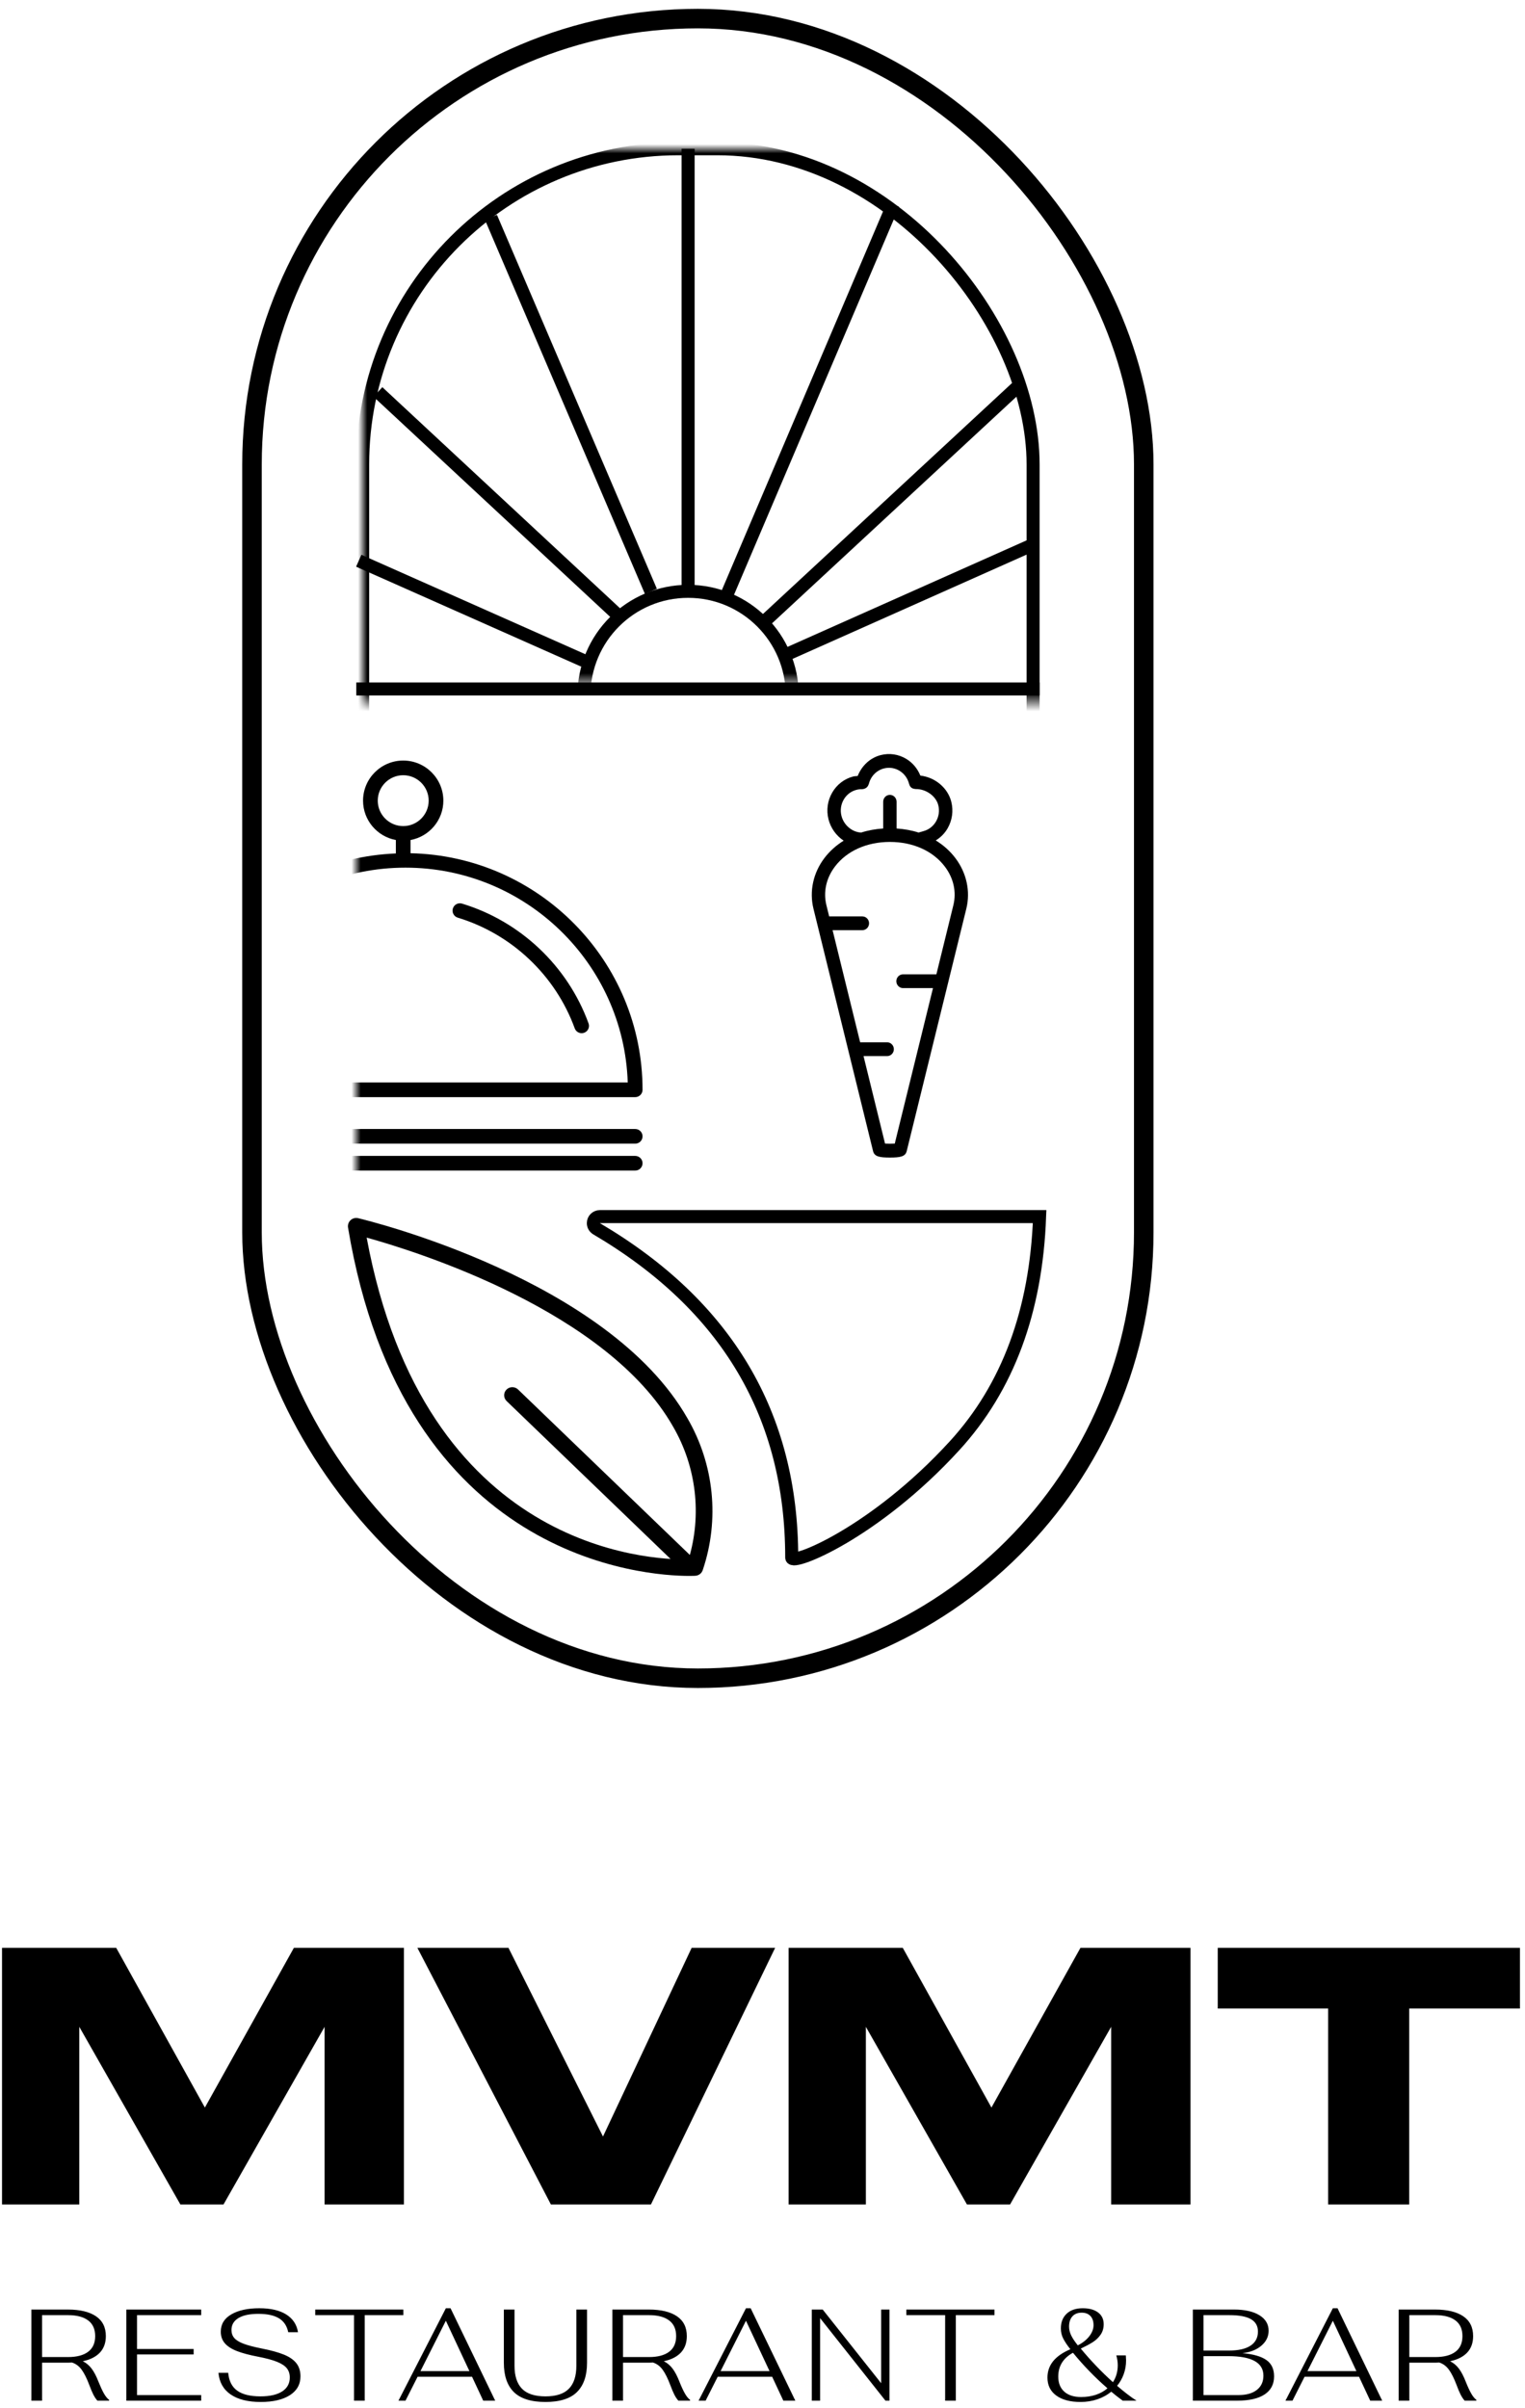 <?xml version="1.0" encoding="UTF-8"?>
<svg width="164px" height="259px" viewBox="0 0 164 259" version="1.1" xmlns="http://www.w3.org/2000/svg" xmlns:xlink="http://www.w3.org/1999/xlink">
    <!-- Generator: Sketch 64 (93537) - https://sketch.com -->
    <title>Group</title>
    <desc>Created with Sketch.</desc>
    <defs>
        <rect id="path-1" x="0" y="0" width="42.7" height="51.8"></rect>
        <rect id="path-3" x="0" y="0" width="77" height="59.5"></rect>
    </defs>
    <g id="Page-1" stroke="none" stroke-width="1" fill="none" fill-rule="evenodd">
        <g id="A2-Copy-10" transform="translate(-761, -761)">
            <g id="Group" transform="translate(758, 763)">
                <g id="Group-2" transform="translate(0.8, 205.1)" fill="#000000" fill-rule="nonzero">
                    <path d="M6.723,51.1 L6.723,47.012 L9.612,47.011 C9.758,47.01 9.869,47.005 9.943,46.998 C10.354,47.129 10.699,47.385 10.979,47.768 C11.259,48.151 11.535,48.701 11.805,49.42 C11.964,49.849 12.109,50.192 12.239,50.449 C12.37,50.706 12.515,50.923 12.673,51.1 L12.673,51.1 L13.933,51.1 L13.933,51.016 C13.737,50.867 13.551,50.636 13.373,50.323 C13.196,50.01 13.005,49.597 12.799,49.084 C12.566,48.477 12.316,47.999 12.05,47.649 C11.784,47.299 11.469,47.035 11.105,46.858 C11.908,46.69 12.522,46.38 12.946,45.927 C13.371,45.474 13.583,44.884 13.583,44.156 C13.583,43.213 13.229,42.502 12.519,42.021 C11.81,41.54 10.802,41.3 9.495,41.3 L9.495,41.3 L5.575,41.3 L5.575,51.1 L6.723,51.1 Z M9.523,46.41 L6.723,46.41 L6.723,41.902 L9.523,41.902 C10.457,41.902 11.175,42.091 11.679,42.469 C12.183,42.847 12.435,43.409 12.435,44.156 C12.435,44.903 12.183,45.465 11.679,45.843 C11.175,46.221 10.457,46.41 9.523,46.41 L9.523,46.41 Z M23.837,51.1 L23.837,50.498 L16.935,50.498 L16.935,46.13 L23.025,46.13 L23.025,45.542 L16.935,45.542 L16.935,41.902 L23.837,41.902 L23.837,41.3 L15.787,41.3 L15.787,51.1 L23.837,51.1 Z M30.242,51.24 C31.567,51.24 32.61,50.997 33.371,50.512 C34.131,50.027 34.512,49.35 34.512,48.482 C34.512,47.922 34.367,47.455 34.078,47.082 C33.788,46.709 33.343,46.398 32.741,46.151 C32.139,45.904 31.334,45.682 30.326,45.486 C29.486,45.318 28.835,45.145 28.373,44.968 C27.911,44.791 27.582,44.585 27.386,44.352 C27.19,44.119 27.092,43.834 27.092,43.498 C27.092,42.947 27.341,42.52 27.841,42.217 C28.34,41.914 29.056,41.762 29.99,41.762 C30.932,41.762 31.667,41.921 32.195,42.238 C32.722,42.555 33.056,43.055 33.196,43.736 L33.196,43.736 L34.246,43.736 C34.115,42.915 33.695,42.28 32.986,41.832 C32.276,41.384 31.31,41.16 30.088,41.16 C28.837,41.16 27.834,41.379 27.078,41.818 C26.322,42.257 25.944,42.877 25.944,43.68 C25.944,44.175 26.088,44.59 26.378,44.926 C26.667,45.262 27.101,45.542 27.68,45.766 C28.258,45.99 29.01,46.191 29.934,46.368 C30.811,46.536 31.497,46.72 31.992,46.921 C32.486,47.122 32.839,47.355 33.049,47.621 C33.259,47.887 33.364,48.216 33.364,48.608 C33.364,49.252 33.091,49.751 32.545,50.106 C31.999,50.461 31.222,50.638 30.214,50.638 C29.112,50.638 28.277,50.433 27.708,50.022 C27.138,49.611 26.816,48.972 26.742,48.104 L26.742,48.104 L25.692,48.104 C25.785,49.121 26.224,49.898 27.008,50.435 C27.792,50.972 28.87,51.24 30.242,51.24 Z M41.42,51.1 L41.42,41.902 L45.578,41.902 L45.578,41.3 L36.1,41.3 L36.1,41.902 L40.272,41.902 L40.272,51.1 L41.42,51.1 Z M45.808,51.1 L47.11,48.524 L52.962,48.524 L54.166,51.1 L55.454,51.1 L50.652,41.16 L50.148,41.16 L45.052,51.1 L45.808,51.1 Z M52.682,47.922 L47.418,47.922 L50.148,42.504 L52.682,47.922 Z M60.864,51.24 C62.404,51.24 63.534,50.883 64.252,50.169 C64.971,49.455 65.33,48.407 65.33,47.026 L65.33,47.026 L65.33,41.3 L64.182,41.3 L64.182,47.348 C64.182,48.449 63.914,49.273 63.377,49.819 C62.841,50.365 62.003,50.638 60.864,50.638 C59.707,50.638 58.862,50.363 58.33,49.812 C57.798,49.261 57.532,48.44 57.532,47.348 L57.532,47.348 L57.532,41.3 L56.384,41.3 L56.384,47.026 C56.384,48.417 56.744,49.467 57.462,50.176 C58.181,50.885 59.315,51.24 60.864,51.24 Z M69.201,51.1 L69.201,47.012 L72.089,47.011 C72.235,47.01 72.346,47.005 72.421,46.998 C72.831,47.129 73.177,47.385 73.457,47.768 C73.737,48.151 74.012,48.701 74.283,49.42 C74.441,49.849 74.586,50.192 74.717,50.449 C74.847,50.706 74.992,50.923 75.151,51.1 L75.151,51.1 L76.411,51.1 L76.411,51.016 C76.215,50.867 76.028,50.636 75.851,50.323 C75.673,50.01 75.482,49.597 75.277,49.084 C75.043,48.477 74.794,47.999 74.528,47.649 C74.262,47.299 73.947,47.035 73.583,46.858 C74.385,46.69 74.999,46.38 75.424,45.927 C75.848,45.474 76.061,44.884 76.061,44.156 C76.061,43.213 75.706,42.502 74.997,42.021 C74.287,41.54 73.279,41.3 71.973,41.3 L71.973,41.3 L68.053,41.3 L68.053,51.1 L69.201,51.1 Z M72.001,46.41 L69.201,46.41 L69.201,41.902 L72.001,41.902 C72.934,41.902 73.653,42.091 74.157,42.469 C74.661,42.847 74.913,43.409 74.913,44.156 C74.913,44.903 74.661,45.465 74.157,45.843 C73.653,46.221 72.934,46.41 72.001,46.41 L72.001,46.41 Z M78.083,51.1 L79.385,48.524 L85.237,48.524 L86.441,51.1 L87.729,51.1 L82.927,41.16 L82.423,41.16 L77.327,51.1 L78.083,51.1 Z M84.957,47.922 L79.693,47.922 L82.423,42.504 L84.957,47.922 Z M90.395,51.1 L90.395,42.224 L97.423,51.1 L97.857,51.1 L97.857,41.3 L96.961,41.3 L96.961,49.224 L90.675,41.3 L89.499,41.3 L89.499,51.1 L90.395,51.1 Z M104.989,51.1 L104.989,41.902 L109.147,41.902 L109.147,41.3 L99.669,41.3 L99.669,41.902 L103.841,41.902 L103.841,51.1 L104.989,51.1 Z M118.4,51.24 C119.044,51.24 119.648,51.144 120.213,50.953 C120.777,50.762 121.274,50.489 121.704,50.134 C122.068,50.442 122.478,50.764 122.936,51.1 L122.936,51.1 L124.42,51.1 C123.822,50.717 123.127,50.185 122.334,49.504 C122.642,49.131 122.88,48.711 123.048,48.244 C123.216,47.777 123.3,47.283 123.3,46.76 C123.3,46.667 123.29,46.489 123.272,46.228 L123.272,46.228 L122.25,46.228 C122.352,46.592 122.404,46.947 122.404,47.292 C122.404,47.973 122.231,48.58 121.886,49.112 C120.635,47.983 119.482,46.779 118.428,45.5 C118.941,45.257 119.368,45.029 119.709,44.814 C120.049,44.599 120.332,44.331 120.556,44.009 C120.78,43.687 120.892,43.311 120.892,42.882 C120.892,42.341 120.691,41.918 120.29,41.615 C119.888,41.312 119.338,41.16 118.638,41.16 C117.9,41.16 117.324,41.356 116.909,41.748 C116.493,42.14 116.286,42.667 116.286,43.33 C116.286,43.731 116.374,44.102 116.552,44.443 C116.729,44.784 116.981,45.159 117.308,45.57 C116.477,45.925 115.859,46.354 115.453,46.858 C115.047,47.362 114.844,47.95 114.844,48.622 C114.844,49.443 115.159,50.085 115.789,50.547 C116.419,51.009 117.289,51.24 118.4,51.24 Z M118.106,45.15 C117.77,44.73 117.529,44.366 117.385,44.058 C117.24,43.75 117.168,43.442 117.168,43.134 C117.168,42.667 117.287,42.301 117.525,42.035 C117.763,41.769 118.096,41.636 118.526,41.636 C118.927,41.636 119.24,41.755 119.464,41.993 C119.688,42.231 119.8,42.56 119.8,42.98 C119.8,43.381 119.648,43.778 119.345,44.17 C119.041,44.562 118.628,44.889 118.106,45.15 Z M118.456,50.708 C117.681,50.708 117.079,50.514 116.65,50.127 C116.22,49.74 116.006,49.201 116.006,48.51 C116.006,47.381 116.533,46.527 117.588,45.948 C118.736,47.348 119.972,48.622 121.298,49.77 C120.943,50.078 120.525,50.311 120.045,50.47 C119.564,50.629 119.034,50.708 118.456,50.708 Z M135.254,51.1 C136.542,51.1 137.524,50.876 138.201,50.428 C138.878,49.98 139.216,49.331 139.216,48.482 C139.216,47.698 138.938,47.112 138.383,46.725 C137.828,46.338 136.971,46.093 135.814,45.99 C136.654,45.897 137.333,45.628 137.851,45.185 C138.369,44.742 138.628,44.207 138.628,43.582 C138.628,42.873 138.297,42.315 137.634,41.909 C136.971,41.503 136.066,41.3 134.918,41.3 L134.918,41.3 L130.48,41.3 L130.48,51.1 L135.254,51.1 Z M134.386,45.71 L131.628,45.71 L131.628,41.902 L134.428,41.902 C135.464,41.902 136.232,42.047 136.731,42.336 C137.23,42.625 137.48,43.069 137.48,43.666 C137.48,44.329 137.214,44.835 136.682,45.185 C136.15,45.535 135.385,45.71 134.386,45.71 L134.386,45.71 Z M135.394,50.498 L131.628,50.498 L131.628,46.312 L134.302,46.312 C136.813,46.312 138.068,47.012 138.068,48.412 C138.068,49.065 137.832,49.576 137.361,49.945 C136.89,50.314 136.234,50.498 135.394,50.498 L135.394,50.498 Z M141.196,51.1 L142.498,48.524 L148.35,48.524 L149.554,51.1 L150.842,51.1 L146.04,41.16 L145.536,41.16 L140.44,51.1 L141.196,51.1 Z M148.07,47.922 L142.806,47.922 L145.536,42.504 L148.07,47.922 Z M153.761,51.1 L153.761,47.012 L156.649,47.011 C156.795,47.01 156.906,47.005 156.981,46.998 C157.391,47.129 157.737,47.385 158.017,47.768 C158.297,48.151 158.572,48.701 158.843,49.42 C159.001,49.849 159.146,50.192 159.277,50.449 C159.407,50.706 159.552,50.923 159.711,51.1 L159.711,51.1 L160.971,51.1 L160.971,51.016 C160.775,50.867 160.588,50.636 160.411,50.323 C160.233,50.01 160.042,49.597 159.837,49.084 C159.603,48.477 159.354,47.999 159.088,47.649 C158.822,47.299 158.507,47.035 158.143,46.858 C158.945,46.69 159.559,46.38 159.984,45.927 C160.408,45.474 160.621,44.884 160.621,44.156 C160.621,43.213 160.266,42.502 159.557,42.021 C158.847,41.54 157.839,41.3 156.533,41.3 L156.533,41.3 L152.613,41.3 L152.613,51.1 L153.761,51.1 Z M156.561,46.41 L153.761,46.41 L153.761,41.902 L156.561,41.902 C157.494,41.902 158.213,42.091 158.717,42.469 C159.221,42.847 159.473,43.409 159.473,44.156 C159.473,44.903 159.221,45.465 158.717,45.843 C158.213,46.221 157.494,46.41 156.561,46.41 L156.561,46.41 Z" id="RESTAURANT&amp;BAR"></path>
                    <path d="M10.728,30 L10.728,10.893 L21.599,30 L26.236,30 L37.106,10.893 L37.106,30 L45.639,30 L45.639,2.398 L33.805,2.398 L24.233,19.575 L14.698,2.398 L2.418,2.398 L2.418,30 L10.728,30 Z M72.203,30 L85.559,2.398 L76.581,2.398 L67.046,22.691 L56.881,2.398 L47.086,2.398 L61.444,30 L72.203,30 Z M95.316,30 L95.316,10.893 L106.187,30 L110.824,30 L121.694,10.893 L121.694,30 L130.227,30 L130.227,2.398 L118.393,2.398 L108.821,19.575 L99.286,2.398 L87.006,2.398 L87.006,30 L95.316,30 Z M153.749,30 L153.749,8.927 L165.658,8.927 L165.658,2.398 L133.158,2.398 L133.158,8.927 L145.03,8.927 L145.03,30 L153.749,30 Z" id="MVMT"></path>
                </g>
                <g id="logo" transform="translate(30.1, 0)">
                    <rect id="Rectangle" stroke="#000000" stroke-width="2.1" x="0" y="0" width="95.9" height="178.5" rx="47.95"></rect>
                    <g id="cloche1-2" transform="translate(11.2, 74.9)">
                        <mask id="mask-2" fill="white">
                            <use xlink:href="#path-1"></use>
                        </mask>
                        <g id="Rectangle"></g>
                        <g id="cloche1" mask="url(#mask-2)" fill="#000000" fill-rule="nonzero">
                            <g transform="translate(4.8, 27.4) scale(-1, 1) translate(-4.8, -27.4) translate(-21.2, 4.9)" id="Shape">
                                <path d="M0.79,36.201 L50.208,36.201 C50.22,36.201 50.232,36.202 50.24,36.201 C50.677,36.201 51.03,35.848 51.03,35.412 C51.03,35.332 51.019,35.258 50.997,35.187 C50.879,21.592 40.035,10.535 26.529,9.992 L26.529,8.547 C28.534,8.175 30.057,6.422 30.057,4.314 C30.057,1.935 28.121,0 25.739,0 C23.358,0 21.421,1.935 21.421,4.314 C21.421,6.422 22.945,8.175 24.949,8.547 L24.949,9.968 C11.144,10.265 0,21.554 0,35.413 C0,35.848 0.353,36.201 0.79,36.201 Z M23,4.314 C23,2.806 24.229,1.578 25.738,1.578 C27.247,1.578 28.476,2.806 28.476,4.314 C28.476,5.821 27.247,7.049 25.738,7.049 C24.229,7.049 23,5.821 23,4.314 Z M25.499,11.519 C38.425,11.519 48.988,21.811 49.406,34.623 L1.593,34.623 C2.011,21.812 12.574,11.519 25.499,11.519 Z M19.41,15.387 C13.134,17.29 8.048,22.105 5.808,28.266 C5.657,28.675 5.869,29.128 6.28,29.277 C6.369,29.309 6.46,29.324 6.55,29.324 C6.873,29.324 7.176,29.125 7.293,28.804 C9.365,23.108 14.067,18.657 19.871,16.898 C20.288,16.772 20.524,16.332 20.398,15.914 C20.271,15.497 19.835,15.259 19.41,15.387 Z M50.208,39.627 L0.79,39.627 C0.353,39.627 0,39.98 0,40.416 C0,40.853 0.353,41.206 0.79,41.206 L50.208,41.206 C50.646,41.206 50.999,40.854 50.999,40.416 C50.998,39.98 50.645,39.627 50.208,39.627 Z M50.208,42.522 L0.79,42.522 C0.353,42.522 0,42.874 0,43.31 C0,43.747 0.353,44.1 0.79,44.1 L50.208,44.1 C50.646,44.1 50.999,43.747 50.999,43.31 C50.998,42.874 50.645,42.522 50.208,42.522 Z"></path>
                            </g>
                        </g>
                    </g>
                    <g id="carrot" transform="translate(60.007, 79.1)" fill="#000000" fill-rule="nonzero">
                        <path d="M15.635,11.189 C15.061,10.43 14.346,9.794 13.525,9.292 C14.04,8.974 14.481,8.544 14.796,7.998 C15.297,7.132 15.439,6.116 15.198,5.141 C14.827,3.649 13.469,2.502 11.869,2.318 C11.566,1.576 11.055,0.949 10.369,0.531 C9.526,0.016 8.542,-0.13 7.589,0.118 C6.452,0.416 5.566,1.263 5.128,2.361 C4.964,2.381 4.799,2.374 4.639,2.416 C3.688,2.666 2.889,3.281 2.388,4.147 C1.886,5.013 1.745,6.029 1.987,7.005 C2.23,7.982 2.838,8.794 3.621,9.318 C2.817,9.818 2.115,10.443 1.549,11.189 C0.343,12.781 -0.085,14.763 0.372,16.627 L6.783,42.708 C6.927,43.295 7.48,43.4 8.592,43.4 C9.705,43.4 10.257,43.295 10.401,42.71 L16.814,16.627 C17.271,14.763 16.841,12.783 15.635,11.189 Z M3.382,6.64 C3.234,6.046 3.323,5.428 3.625,4.902 C3.929,4.375 4.415,4.003 4.991,3.851 C5.193,3.797 5.402,3.773 5.609,3.781 C5.611,3.781 5.613,3.779 5.616,3.779 C5.622,3.779 5.627,3.781 5.632,3.781 C5.643,3.781 5.65,3.771 5.661,3.771 C5.796,3.764 5.917,3.718 6.023,3.644 C6.045,3.629 6.066,3.619 6.086,3.603 C6.19,3.514 6.262,3.396 6.306,3.259 C6.311,3.244 6.325,3.236 6.329,3.22 C6.527,2.4 7.146,1.759 7.942,1.552 C9.136,1.239 10.351,1.982 10.655,3.207 C10.659,3.218 10.666,3.227 10.67,3.238 C10.734,3.501 10.915,3.695 11.201,3.742 C11.231,3.749 11.262,3.751 11.294,3.755 C11.323,3.755 11.345,3.768 11.374,3.766 C12.463,3.747 13.552,4.513 13.799,5.507 C13.946,6.101 13.86,6.718 13.556,7.245 C13.251,7.773 12.767,8.145 12.191,8.296 L11.928,8.374 C11.853,8.398 11.75,8.428 11.674,8.444 C10.933,8.204 10.137,8.063 9.312,8.008 L9.312,5.132 C9.312,4.723 8.99,4.391 8.592,4.391 C8.194,4.391 7.872,4.723 7.872,5.132 L7.872,8.008 C7.046,8.063 6.25,8.204 5.506,8.444 C4.54,8.407 3.632,7.65 3.382,6.64 Z M15.417,16.264 L13.592,23.693 L10.005,23.693 C9.607,23.693 9.285,24.026 9.285,24.433 C9.285,24.84 9.607,25.174 10.005,25.174 L13.228,25.174 L9.116,41.901 C8.844,41.919 8.344,41.919 8.072,41.901 L5.758,32.486 L8.299,32.486 C8.697,32.486 9.019,32.153 9.019,31.746 C9.019,31.339 8.697,31.005 8.299,31.005 L5.395,31.005 L2.43,18.944 L5.632,18.944 C6.03,18.944 6.353,18.613 6.353,18.204 C6.353,17.795 6.03,17.463 5.632,17.463 L2.062,17.463 L1.767,16.264 C1.414,14.826 1.74,13.347 2.685,12.1 C3.96,10.417 6.113,9.453 8.592,9.453 C11.071,9.453 13.224,10.417 14.499,12.102 C15.446,13.347 15.77,14.826 15.417,16.264 Z" id="Shape"></path>
                    </g>
                    <g id="leaf" transform="translate(29.7, 148.3) scale(-1, 1) translate(-29.7, -148.3) translate(9.7, 128.8)" fill="#000000" fill-rule="nonzero">
                        <path d="M2.689,38.695 C2.275,38.695 2.039,38.682 2.014,38.68 C1.646,38.655 1.331,38.407 1.222,38.055 C-0.604,32.633 -0.003,26.688 2.872,21.74 C11.406,6.769 37.19,0.48 38.283,0.22 C38.574,0.15 38.881,0.231 39.1,0.435 C39.319,0.639 39.42,0.94 39.371,1.235 C33.406,37.101 7.247,38.695 2.689,38.695 Z M2.75,36.922 C7.024,36.997 31.153,35.872 37.369,2.308 C31.95,3.813 11.5,10.207 4.423,22.627 C1.907,26.954 1.301,32.131 2.75,36.922 Z" id="Shape"></path>
                        <path d="M3.163,37.995 C2.805,37.995 2.483,37.781 2.348,37.453 C2.213,37.125 2.293,36.75 2.549,36.503 L21.09,18.642 C21.438,18.307 21.995,18.314 22.334,18.658 C22.673,19.002 22.666,19.553 22.318,19.888 L3.777,37.749 C3.613,37.907 3.392,37.996 3.163,37.995 L3.163,37.995 Z" id="Path"></path>
                    </g>
                    <g id="arc" transform="translate(9.8, 11.9)">
                        <mask id="mask-4" fill="white">
                            <use xlink:href="#path-3"></use>
                        </mask>
                        <g id="Rectangle"></g>
                        <rect id="Rectangle" stroke="#000000" stroke-width="1.4" mask="url(#mask-4)" x="2.1" y="2.1" width="72.1" height="95.2" rx="33.95"></rect>
                        <circle id="Oval" stroke="#000000" stroke-width="1.4" mask="url(#mask-4)" cx="37.1" cy="60.9" r="11.2"></circle>
                        <line x1="1.681" y1="46.409" x2="25.9" y2="57.165" id="Path-4" stroke="#000000" stroke-width="1.4" mask="url(#mask-4)"></line>
                        <line x1="3.743" y1="28.256" x2="29.803" y2="52.5" id="Path-4-Copy" stroke="#000000" stroke-width="1.4" mask="url(#mask-4)"></line>
                        <line x1="15.901" y1="9.486" x2="33.097" y2="49.7" id="Path-4-Copy-2" stroke="#000000" stroke-width="1.4" mask="url(#mask-4)"></line>
                        <line x1="37.1" y1="2.1" x2="37.1" y2="49.7" id="Path-4-Copy-3" stroke="#000000" stroke-width="1.4" mask="url(#mask-4)"></line>
                        <line x1="41.3" y1="8.071" x2="59.151" y2="50.014" id="Path-4-Copy-2" stroke="#000000" stroke-width="1.4" mask="url(#mask-4)" transform="translate(50.225, 29.042) scale(1, -1) translate(-50.225, -29.042) "></line>
                        <line x1="45.341" y1="27.3" x2="72.96" y2="52.915" id="Path-4-Copy" stroke="#000000" stroke-width="1.4" mask="url(#mask-4)" transform="translate(59.151, 40.107) scale(1, -1) translate(-59.151, -40.107) "></line>
                        <line x1="47.343" y1="44.671" x2="74.2" y2="56.64" id="Path-4" stroke="#000000" stroke-width="1.4" mask="url(#mask-4)" transform="translate(60.771, 50.656) scale(1, -1) translate(-60.771, -50.656) "></line>
                    </g>
                    <line x1="11.215" y1="72.1" x2="84.7" y2="72.1" id="Path-9" stroke="#000000" stroke-width="1.4"></line>
                    <path d="M37.052,130.155 C51.045,138.4 58.042,150.19 58.042,165.527 C58.042,166.425 66.99,162.864 75.563,153.484 C81.279,147.231 84.325,139.021 84.7,128.851 L37.408,128.851 C37.021,128.851 36.708,129.165 36.708,129.551 C36.708,129.799 36.839,130.029 37.052,130.155 Z" id="Path-10" stroke="#000000" stroke-width="1.4"></path>
                </g>
            </g>
        </g>
    </g>
</svg>